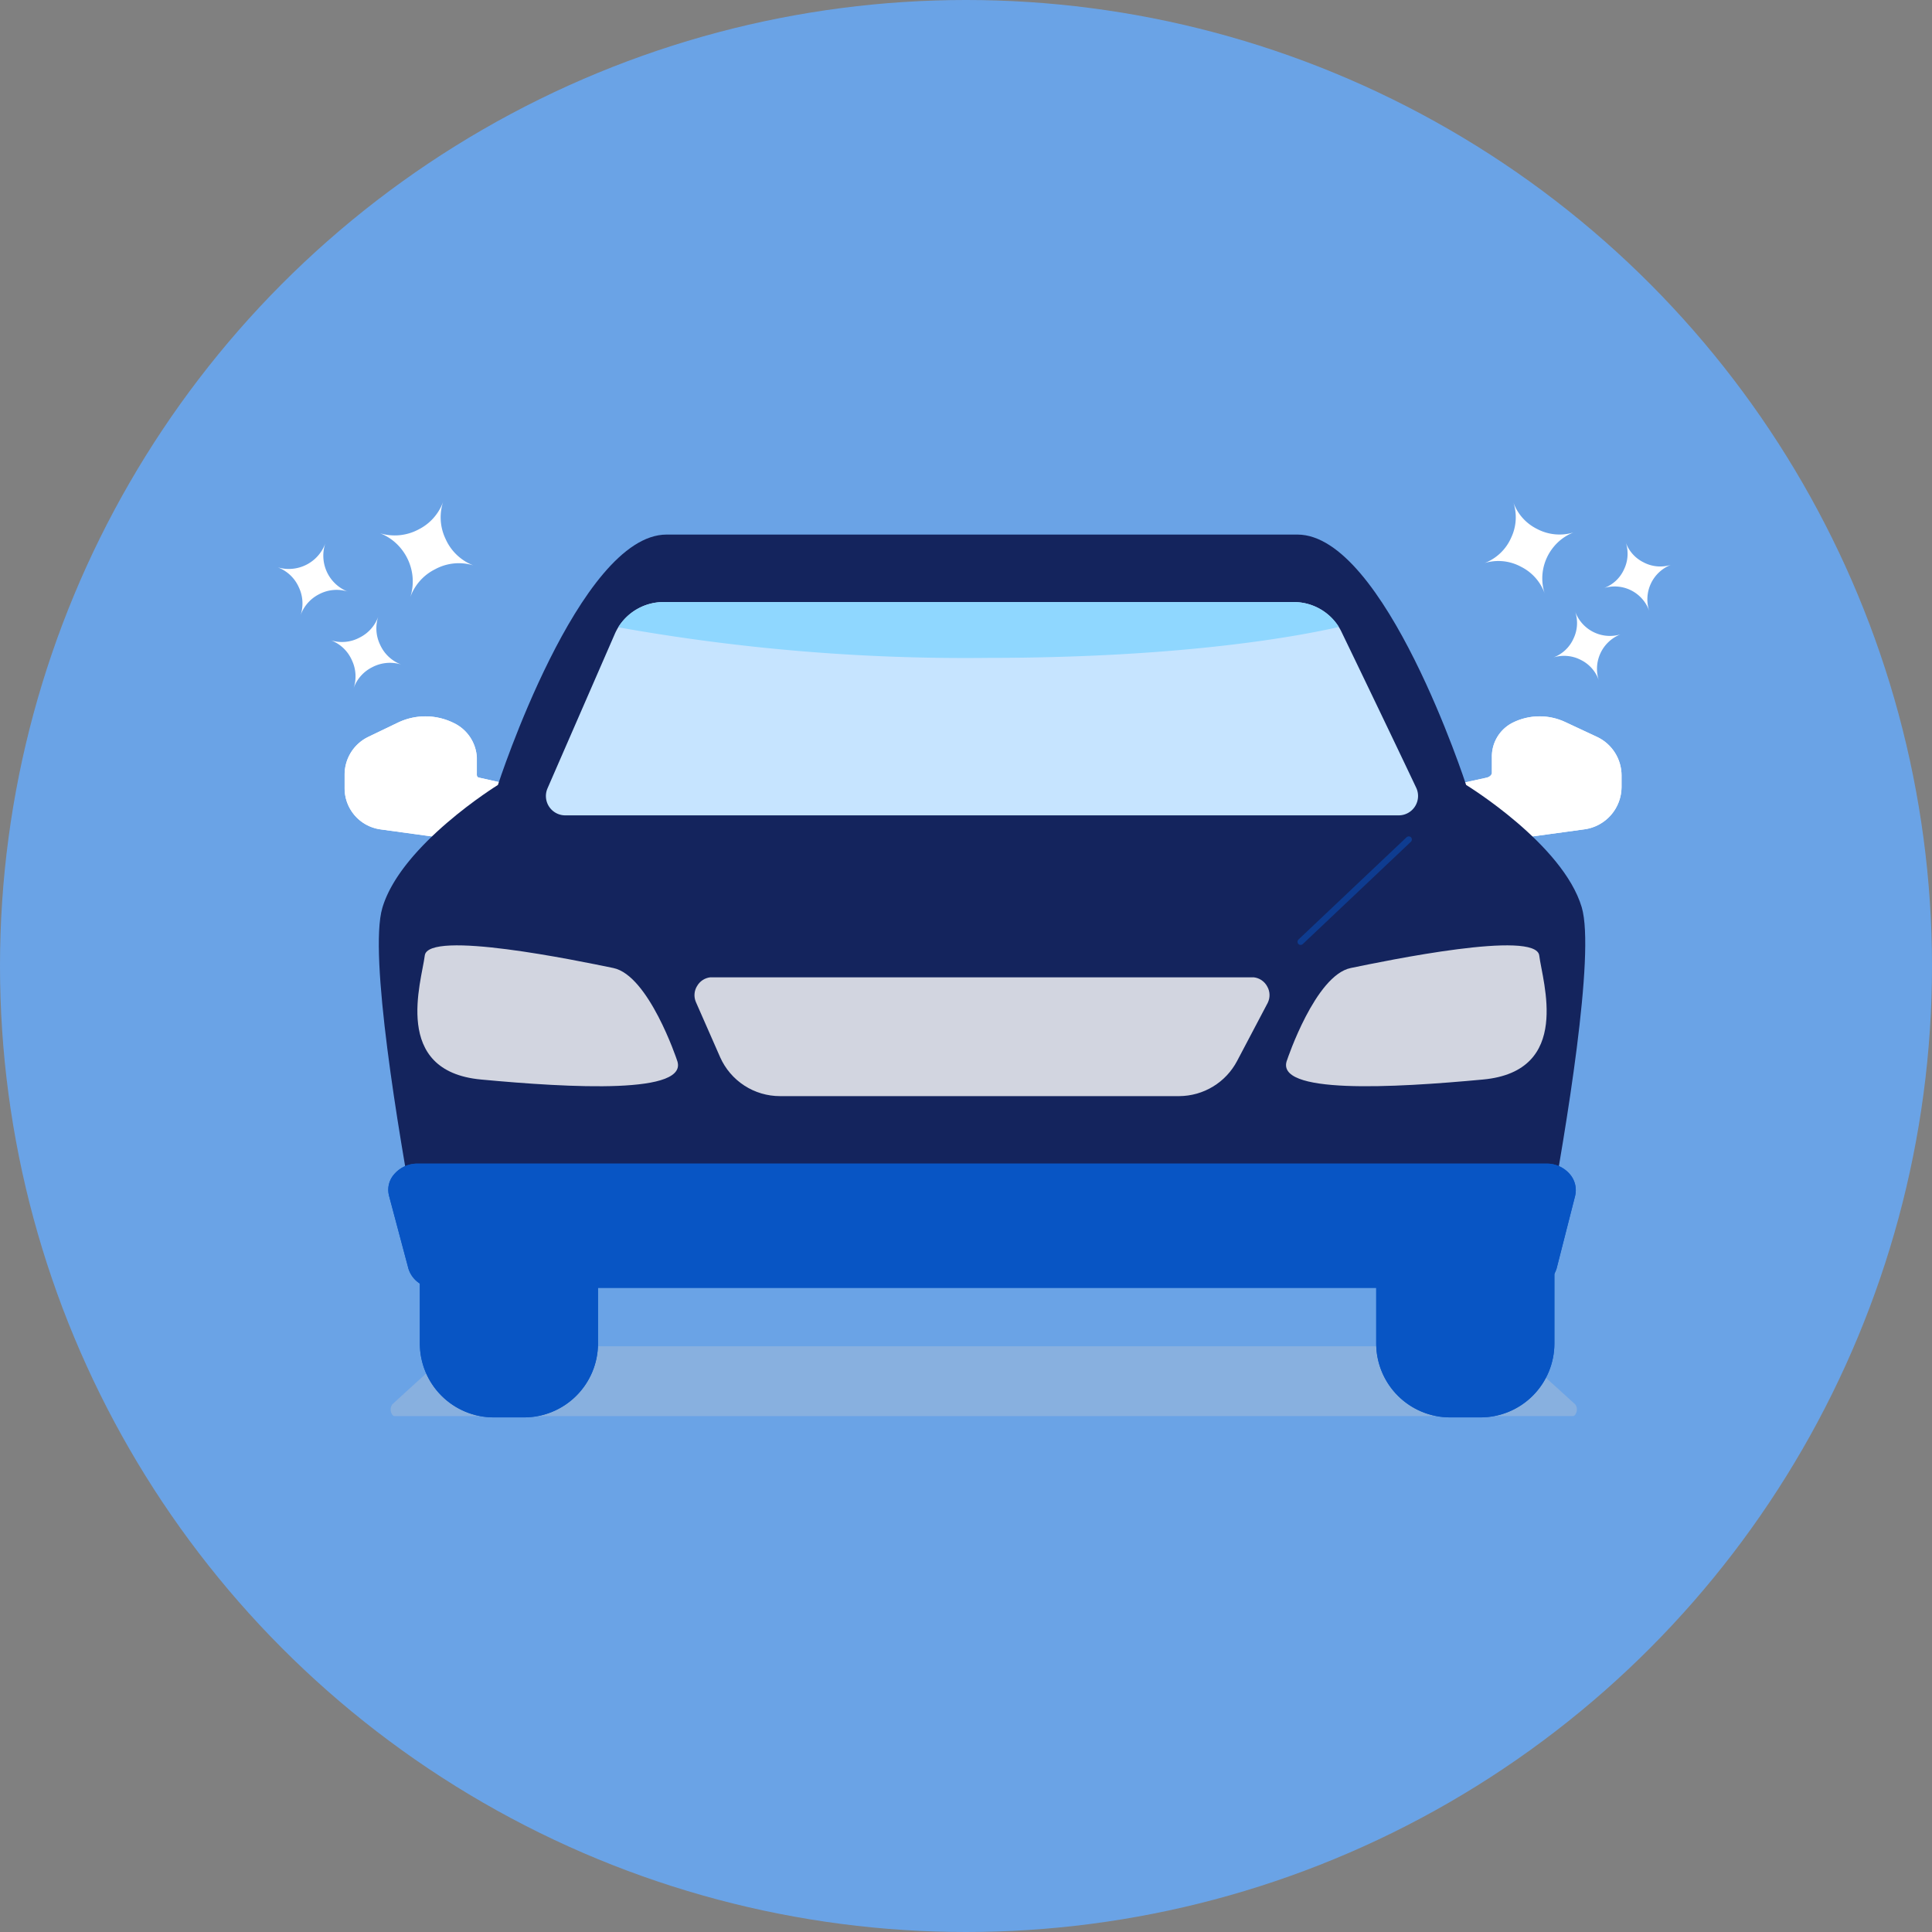 <svg xmlns="http://www.w3.org/2000/svg" xmlns:xlink="http://www.w3.org/1999/xlink" width="120" height="120" viewBox="0 0 120 120"><rect x="0" y="0" width="120" height="120" fill="#808080" stroke="none"/><defs><style>.a{fill:#0133a1;}.b,.w{fill:#0855c4;}.ah,.c{fill:#fff;}.d{fill:none;}.e{fill:#6aa3e6;}.f{clip-path:url(#a);}.g{fill:#cdcdce;opacity:0.31;}.h{fill:#f0f0f0;}.i{clip-path:url(#b);}.j{clip-path:url(#c);}.k{clip-path:url(#d);}.l{clip-path:url(#e);}.m{clip-path:url(#f);}.n{fill:#14245d;}.o{clip-path:url(#g);}.p{opacity:0.805;}.q{clip-path:url(#h);}.r{clip-path:url(#i);}.s{clip-path:url(#j);}.t{fill:#c6e4ff;}.u{fill:#8fd7ff;}.v{clip-path:url(#k);}.w{opacity:0.5;}.x{clip-path:url(#l);}.y{fill:#006a94;}.z{clip-path:url(#m);}.aa{fill:#83baff;}.ab{clip-path:url(#n);}.ac{fill:url(#o);}.ad{fill:#7d97f4;}.ae{fill:#bdd0fb;}.af{clip-path:url(#p);}.ag{fill:url(#q);}</style><clipPath id="a"><circle class="a" cx="60" cy="60" r="60" transform="translate(-949 3815)"/></clipPath><clipPath id="b"><path class="b" d="M-21.029,4.592A4.593,4.593,0,0,1-16.436,0h1.881A4.593,4.593,0,0,1-9.962,4.592V16.87a4.593,4.593,0,0,1-4.593,4.593h-1.881a4.593,4.593,0,0,1-4.593-4.593V4.592" transform="translate(21.029)"/></clipPath><clipPath id="c"><path class="b" d="M-21.029,4.592A4.592,4.592,0,0,1-16.436,0h1.881A4.593,4.593,0,0,1-9.962,4.592V16.87a4.594,4.594,0,0,1-4.593,4.593h-1.881a4.593,4.593,0,0,1-4.592-4.593V4.592" transform="translate(21.029)"/></clipPath><clipPath id="d"><path class="c" d="M-18.546,3.8c.138-.031.3-.153.3-.294V2.561A2.348,2.348,0,0,1-16.986.41,3.754,3.754,0,0,1-13.677.36l1.956.914a2.649,2.649,0,0,1,1.528,2.4v.72A2.664,2.664,0,0,1-12.5,7.017l-8.052,1.1-.965-3.663,2.972-.651" transform="translate(21.518 0)"/></clipPath><clipPath id="e"><path class="c" d="M-13.022,3.8c-.137-.031-.119-.153-.119-.294V2.561A2.523,2.523,0,0,0-14.582.41a3.956,3.956,0,0,0-3.4-.05l-1.9.914a2.6,2.6,0,0,0-1.472,2.4v.72A2.576,2.576,0,0,0-19.15,7.017l8,1.1,1.032-3.663-2.9-.651" transform="translate(21.357 0)"/></clipPath><clipPath id="f"><path class="d" d="M-142.169,23.188c1.164-3.93,7.181-7.636,7.181-7.636S-129.943,0-124.509,0H-85.33C-79.9,0-74.85,15.552-74.85,15.552s6.016,3.67,7.181,7.6c.851,2.873-.994,13.9-2.049,19.607A4.491,4.491,0,0,1-74.2,46.281h-61.434a4.476,4.476,0,0,1-4.484-3.5c-1.055-5.7-2.9-16.716-2.049-19.589" transform="translate(142.387)"/></clipPath><clipPath id="g"><path class="b" d="M-139.763.64a1.886,1.886,0,0,1,1.4-.64h70.186a1.886,1.886,0,0,1,1.4.633,1.522,1.522,0,0,1,.346,1.377l-1.149,4.506a1.71,1.71,0,0,1-1.741,1.2h-67.831a1.708,1.708,0,0,1-1.737-1.174L-140.1,1.994A1.457,1.457,0,0,1-139.763.64" transform="translate(140.147 0)"/></clipPath><clipPath id="h"><path class="d" d="M-30.685,7.1s1.747-5.24,3.947-5.693S-15.224-.985-15.03.633s2.07,7.181-3.493,7.7S-31.581,9.274-30.685,7.1" transform="translate(30.759 0)"/></clipPath><clipPath id="i"><path class="d" d="M-14.644,7.1s-1.747-5.24-3.946-5.693S-30.105-.985-30.3.633s-2.07,7.181,3.494,7.7,13.058.943,12.162-1.229" transform="translate(30.758 0)"/></clipPath><clipPath id="j"><path class="d" d="M-67.711.546A1.086,1.086,0,0,1-66.89,0h33.759a1.085,1.085,0,0,1,.839.575,1.078,1.078,0,0,1,.026,1.014l-1.9,3.606a4.087,4.087,0,0,1-3.59,2.184H-62.56A4.064,4.064,0,0,1-66.272,4.97l-1.513-3.442a1.081,1.081,0,0,1,.073-.982" transform="translate(67.869)"/></clipPath><clipPath id="k"><path class="d" d="M-13.3,6.742a.191.191,0,0,0,.133-.053L-6.454.335A.194.194,0,0,0-6.446.061.194.194,0,0,0-6.721.053l-6.715,6.354a.194.194,0,0,0-.007.274.192.192,0,0,0,.141.061" transform="translate(13.496 0)"/></clipPath><clipPath id="l"><path class="d" d="M-6.587,6.742a.192.192,0,0,0,.141-.061.194.194,0,0,0-.008-.274L-13.168.053a.2.2,0,0,0-.275.008.194.194,0,0,0,.008.274L-6.72,6.688a.191.191,0,0,0,.133.053" transform="translate(13.496 0)"/></clipPath><clipPath id="m"><path class="d" d="M-91.084,3.3A4.773,4.773,0,0,1-86.567,0h35.526a4.774,4.774,0,0,1,4.517,3.3l2.291,7-3.449-4.548a4.771,4.771,0,0,0-3.782-1.891h-34.68a4.775,4.775,0,0,0-3.782,1.9l-3.449,4.53L-91.084,3.3" transform="translate(93.375)"/></clipPath><clipPath id="n"><path class="d" d="M-21.909,0h10.187a1.047,1.047,0,0,1,1.006,1.052v2.1a.549.549,0,0,1-.587.541H-21.909a.675.675,0,0,1-.713-.666V.759A.754.754,0,0,1-21.909,0" transform="translate(22.622)"/></clipPath><linearGradient id="o" x1="0.536" y1="2.341" x2="0.454" y2="-1.73" gradientUnits="objectBoundingBox"><stop offset="0" stop-color="#08005d"/><stop offset="1" stop-color="#1a0f91"/></linearGradient><clipPath id="p"><path class="d" d="M-5.98.214A4.527,4.527,0,0,0-4.477,0c0,.084,0,.169,0,.257a.167.167,0,0,1-.159.169L-9.26.4A.211.211,0,0,1-9.43.089c.606.05,2.149.162,3.45.125" transform="translate(9.451)"/></clipPath><linearGradient id="q" x1="-0.125" y1="-5.381" x2="2.391" y2="17.663" gradientUnits="objectBoundingBox"><stop offset="0" stop-color="#52d7ff"/><stop offset="1" stop-color="#3840f7"/></linearGradient></defs><g transform="translate(-176 -1668)"><g transform="translate(1125 -2147)"><circle class="e" cx="60" cy="60" r="60" transform="translate(-949 3815)"/></g><g transform="translate(191.424 1696.355)"><g transform="translate(5.978 4.848)"><path class="g" d="M73.44,4.348c.106,0,.2-.161.23-.311a.5.5,0,0,0-.1-.423C72.251,2.407,70.935,1.237,69.619.03,69.581,0,69.537.014,69.492.014H4.187c-.045,0-.089-.033-.127,0C2.744,1.222,1.428,2.4.112,3.61a.536.536,0,0,0-.1.44c.029.151.123.3.23.3Z" transform="translate(2.861 50.405)"/><g transform="translate(0 0)"><g transform="translate(0 0)"><path class="h" d="M-8.337,17.107A.168.168,0,0,0-8.182,17C-5.411,10.137-5.036,5.22-7.067,2.384A6.046,6.046,0,0,0-12.044,0,.167.167,0,0,0-12.2.181a.167.167,0,0,0,.176.158A5.818,5.818,0,0,1-7.337,2.583C-5.38,5.32-5.769,10.129-8.492,16.877A.168.168,0,0,0-8.4,17.1a.176.176,0,0,0,.063.012" transform="translate(18.256 24.765)"/><path class="h" d="M-9.646,17.107a.174.174,0,0,0,.063-.012.168.168,0,0,0,.093-.218C-12.214,10.129-12.6,5.32-10.646,2.583A5.818,5.818,0,0,1-5.958.339.168.168,0,0,0-5.781.181.167.167,0,0,0-5.939,0a6.046,6.046,0,0,0-4.977,2.38C-12.947,5.22-12.572,10.137-9.8,17a.168.168,0,0,0,.156.105" transform="translate(76.144 24.765)"/><g transform="translate(64.077 33.37)"><path class="b" d="M-21.029,4.592A4.593,4.593,0,0,1-16.436,0h1.881A4.593,4.593,0,0,1-9.962,4.592V16.87a4.593,4.593,0,0,1-4.593,4.593h-1.881a4.593,4.593,0,0,1-4.593-4.593V4.592" transform="translate(21.029)"/><g class="i" transform="translate(0 0)"><path class="b" d="M-21.029,4.592A4.593,4.593,0,0,1-16.436,0h1.881A4.593,4.593,0,0,1-9.962,4.592V16.87a4.593,4.593,0,0,1-4.593,4.593h-1.881a4.593,4.593,0,0,1-4.593-4.593V4.592" transform="translate(21.029)"/></g></g><g transform="translate(4.674 33.37)"><path class="b" d="M-21.029,4.592A4.592,4.592,0,0,1-16.436,0h1.881A4.593,4.593,0,0,1-9.962,4.592V16.87a4.594,4.594,0,0,1-4.593,4.593h-1.881a4.593,4.593,0,0,1-4.592-4.593V4.592" transform="translate(21.029)"/><g class="j" transform="translate(0 0)"><path class="b" d="M-16.436,0h1.881A4.593,4.593,0,0,1-9.962,4.592V16.87a4.594,4.594,0,0,1-4.593,4.593h-1.881a4.593,4.593,0,0,1-4.592-4.593V4.592A4.592,4.592,0,0,1-16.436,0Z" transform="translate(21.029)"/></g></g><g transform="translate(67.99 11.291)"><path class="c" d="M-18.546,3.8c.138-.031.3-.153.3-.294V2.561A2.348,2.348,0,0,1-16.986.41,3.754,3.754,0,0,1-13.677.36l1.956.914a2.649,2.649,0,0,1,1.528,2.4v.72A2.664,2.664,0,0,1-12.5,7.017l-8.052,1.1-.965-3.663,2.972-.651" transform="translate(21.518 0)"/><g class="k" transform="translate(0 0)"><path class="c" d="M-18.546,3.8c.138-.031.3-.153.3-.294V2.561A2.348,2.348,0,0,1-16.986.41,3.754,3.754,0,0,1-13.677.36l1.956.914a2.649,2.649,0,0,1,1.528,2.4v.72A2.664,2.664,0,0,1-12.5,7.017l-8.052,1.1-.965-3.663,2.972-.651" transform="translate(21.518 0)"/></g></g><g transform="translate(0 11.291)"><path class="c" d="M-13.022,3.8c-.137-.031-.119-.153-.119-.294V2.561A2.523,2.523,0,0,0-14.582.41a3.956,3.956,0,0,0-3.4-.05l-1.9.914a2.6,2.6,0,0,0-1.472,2.4v.72A2.576,2.576,0,0,0-19.15,7.017l8,1.1,1.032-3.663-2.9-.651" transform="translate(21.357 0)"/><g class="l" transform="translate(0 0)"><path class="c" d="M-13.022,3.8c-.137-.031-.119-.153-.119-.294V2.561A2.523,2.523,0,0,0-14.582.41a3.956,3.956,0,0,0-3.4-.05l-1.9.914a2.6,2.6,0,0,0-1.472,2.4v.72A2.576,2.576,0,0,0-19.15,7.017l8,1.1,1.032-3.663-2.9-.651" transform="translate(21.357 0)"/></g></g><g transform="translate(2.125)"><path class="d" d="M-142.169,23.188c1.164-3.93,7.181-7.636,7.181-7.636S-129.943,0-124.509,0H-85.33C-79.9,0-74.85,15.552-74.85,15.552s6.016,3.67,7.181,7.6c.851,2.873-.994,13.9-2.049,19.607A4.491,4.491,0,0,1-74.2,46.281h-61.434a4.476,4.476,0,0,1-4.484-3.5c-1.055-5.7-2.9-16.716-2.049-19.589" transform="translate(142.387)"/><g class="m"><path class="n" d="M-134.988,15.552S-129.943,0-124.509,0H-85.33C-79.9,0-74.85,15.552-74.85,15.552s6.016,3.67,7.181,7.6c.851,2.873-.994,13.9-2.049,19.607A4.491,4.491,0,0,1-74.2,46.281h-61.434a4.476,4.476,0,0,1-4.484-3.5c-1.055-5.7-2.9-16.716-2.049-19.589C-141.005,19.258-134.988,15.552-134.988,15.552Z" transform="translate(142.387)"/></g></g><g transform="translate(2.714 39.071)"><path class="b" d="M-139.763.64a1.886,1.886,0,0,1,1.4-.64h70.186a1.886,1.886,0,0,1,1.4.633,1.522,1.522,0,0,1,.346,1.377l-1.149,4.506a1.71,1.71,0,0,1-1.741,1.2h-67.831a1.708,1.708,0,0,1-1.737-1.174L-140.1,1.994A1.457,1.457,0,0,1-139.763.64" transform="translate(140.147 0)"/><g class="o" transform="translate(0 0)"><path class="b" d="M-139.763.64a1.886,1.886,0,0,1,1.4-.64h70.186a1.886,1.886,0,0,1,1.4.633,1.522,1.522,0,0,1,.346,1.377l-1.149,4.506a1.71,1.71,0,0,1-1.741,1.2h-67.831a1.708,1.708,0,0,1-1.737-1.174L-140.1,1.994A1.457,1.457,0,0,1-139.763.64" transform="translate(140.147 0)"/></g></g><g class="p" transform="translate(58.475 25.515)"><path class="d" d="M-30.685,7.1s1.747-5.24,3.947-5.693S-15.224-.985-15.03.633s2.07,7.181-3.493,7.7S-31.581,9.274-30.685,7.1" transform="translate(30.759 0)"/><g class="q" transform="translate(0 0)"><path class="c" d="M-30.685,7.1s1.747-5.24,3.947-5.693S-15.224-.985-15.03.633s2.07,7.181-3.493,7.7S-31.581,9.274-30.685,7.1" transform="translate(30.759 0)"/></g></g><g class="p" transform="translate(4.523 25.515)"><path class="d" d="M-14.644,7.1s-1.747-5.24-3.946-5.693S-30.105-.985-30.3.633s-2.07,7.181,3.494,7.7,13.058.943,12.162-1.229" transform="translate(30.758 0)"/><g class="r" transform="translate(0 0)"><path class="c" d="M-14.644,7.1s-1.747-5.24-3.946-5.693S-30.105-.985-30.3.633s-2.07,7.181,3.494,7.7,13.058.943,12.162-1.229" transform="translate(30.758 0)"/></g></g><g class="p" transform="translate(21.734 27.5)"><path class="d" d="M-67.711.546A1.086,1.086,0,0,1-66.89,0h33.759a1.085,1.085,0,0,1,.839.575,1.078,1.078,0,0,1,.026,1.014l-1.9,3.606a4.087,4.087,0,0,1-3.59,2.184H-62.56A4.064,4.064,0,0,1-66.272,4.97l-1.513-3.442a1.081,1.081,0,0,1,.073-.982" transform="translate(67.869 0)"/><g class="s" transform="translate(0 0)"><path class="c" d="M-66.89,0h33.759a1.085,1.085,0,0,1,.839.575,1.078,1.078,0,0,1,.026,1.014l-1.9,3.606a4.087,4.087,0,0,1-3.59,2.184H-62.56A4.064,4.064,0,0,1-66.272,4.97l-1.513-3.442a1.081,1.081,0,0,1,.073-.982A1.086,1.086,0,0,1-66.89,0Z" transform="translate(67.869)"/></g></g><path class="t" d="M-102.745,12.7a1.2,1.2,0,0,0,.993.548h51.8a1.2,1.2,0,0,0,1-.564,1.2,1.2,0,0,0,.07-1.149C-50.054,9.056-52.26,4.465-53.5,1.9a3.144,3.144,0,0,0-.188-.348A3.307,3.307,0,0,0-56.472,0H-95.645a3.31,3.31,0,0,0-2.8,1.567A3.415,3.415,0,0,0-98.669,2l-4.169,9.568a1.2,1.2,0,0,0,.093,1.133" transform="translate(115.444 4.192)"/><path class="u" d="M-85.051,1.567a122.553,122.553,0,0,0,22.97,1.9c12.264,0,19.459-1.385,21.79-1.919A3.3,3.3,0,0,0-43.077,0H-82.25a3.31,3.31,0,0,0-2.8,1.567" transform="translate(102.049 4.192)"/><path class="d" d="M-13.3,6.742a.191.191,0,0,0,.133-.053L-6.454.335A.194.194,0,0,0-6.446.061.194.194,0,0,0-6.721.053l-6.715,6.354a.194.194,0,0,0-.007.274.192.192,0,0,0,.141.061" transform="translate(72.685 18.746)"/><g class="v" transform="translate(59.189 18.746)"><path class="w" d="M-13.168,6.688-6.454.335A.194.194,0,0,0-6.446.061.194.194,0,0,0-6.721.053l-6.715,6.354a.194.194,0,0,0-.007.274.192.192,0,0,0,.141.061A.191.191,0,0,0-13.168,6.688Z" transform="translate(13.496 0)"/><g transform="translate(-45.801 0)"><path class="d" d="M-6.587,6.742a.192.192,0,0,0,.141-.061.194.194,0,0,0-.008-.274L-13.168.053a.2.2,0,0,0-.275.008.194.194,0,0,0,.008.274L-6.72,6.688a.191.191,0,0,0,.133.053" transform="translate(13.496 0)"/><g class="x" transform="translate(0 0)"><path class="y" d="M-6.587,6.742a.192.192,0,0,0,.141-.061.194.194,0,0,0-.008-.274L-13.168.053a.2.2,0,0,0-.275.008.194.194,0,0,0,.008.274L-6.72,6.688a.191.191,0,0,0,.133.053" transform="translate(13.496 0)"/></g></g><g transform="translate(-44.266 -25.286)"><path class="d" d="M-91.084,3.3A4.773,4.773,0,0,1-86.567,0h35.526a4.774,4.774,0,0,1,4.517,3.3l2.291,7-3.449-4.548a4.771,4.771,0,0,0-3.782-1.891h-34.68a4.775,4.775,0,0,0-3.782,1.9l-3.449,4.53L-91.084,3.3" transform="translate(93.375 0)"/><g class="z" transform="translate(0 0)"><path class="aa" d="M-91.084,3.3A4.773,4.773,0,0,1-86.567,0h35.526a4.774,4.774,0,0,1,4.517,3.3l2.291,7-3.449-4.548a4.771,4.771,0,0,0-3.782-1.891h-34.68a4.775,4.775,0,0,0-3.782,1.9l-3.449,4.53L-91.084,3.3" transform="translate(93.375)"/></g></g><g transform="translate(-25.653 -14.554)"><path class="d" d="M-21.909,0h10.187a1.047,1.047,0,0,1,1.006,1.052v2.1a.549.549,0,0,1-.587.541H-21.909a.675.675,0,0,1-.713-.666V.759A.754.754,0,0,1-21.909,0" transform="translate(22.622 0)"/><g class="ab" transform="translate(0 0)"><path class="ac" d="M-21.909,0h10.187a1.047,1.047,0,0,1,1.006,1.052v2.1a.549.549,0,0,1-.587.541H-21.909a.675.675,0,0,1-.713-.666V.759A.754.754,0,0,1-21.909,0" transform="translate(22.622)"/></g></g><path class="ad" d="M-5.177,1.363A1.362,1.362,0,0,0-3.815,2.725,1.362,1.362,0,0,0-2.453,1.363,1.362,1.362,0,0,0-3.815,0,1.362,1.362,0,0,0-5.177,1.363" transform="translate(-15.801 -14.152)"/><path class="ae" d="M-3.166.833a.833.833,0,0,0,.833.833A.833.833,0,0,0-1.5.833.833.833,0,0,0-2.333,0a.833.833,0,0,0-.833.833" transform="translate(-17.257 -13.649)"/><g transform="translate(34.097 35.606)"><path class="d" d="M-5.98.214A4.527,4.527,0,0,0-4.477,0c0,.084,0,.169,0,.257a.167.167,0,0,1-.159.169L-9.26.4A.211.211,0,0,1-9.43.089c.606.05,2.149.162,3.45.125" transform="translate(9.451 0)"/><g class="af" transform="translate(0 0)"><path class="ag" d="M-5.98.214A4.527,4.527,0,0,0-4.477,0c0,.084,0,.169,0,.257a.167.167,0,0,1-.159.169L-9.26.4A.211.211,0,0,1-9.43.089c.606.05,2.149.162,3.45.125" transform="translate(9.451)"/></g></g></g></g></g></g><path class="ah" d="M0,3.059a2.959,2.959,0,0,0,2.067-.947A2.948,2.948,0,0,0,2.917,0a2.948,2.948,0,0,0,.85,2.112,2.989,2.989,0,0,0,2.073.947,2.984,2.984,0,0,0-1.475.457A3.094,3.094,0,0,0,3.3,4.63a3.028,3.028,0,0,0-.386,1.5,2.962,2.962,0,0,0-.85-2.118A2.94,2.94,0,0,0,0,3.059ZM2.138,9.994A2.217,2.217,0,0,0,3.7,9.285a2.218,2.218,0,0,0,.637-1.59,2.3,2.3,0,0,0,2.189,2.3,2.3,2.3,0,0,0-2.189,2.3A2.218,2.218,0,0,0,3.7,10.7,2.256,2.256,0,0,0,2.138,9.994ZM6.523,6.941a2.2,2.2,0,0,0,1.552-.708,2.216,2.216,0,0,0,.631-1.6,2.218,2.218,0,0,0,.637,1.59,2.217,2.217,0,0,0,1.558.708,2.3,2.3,0,0,0-2.2,2.3A2.277,2.277,0,0,0,6.523,6.941Z" transform="translate(75.791 3.726) rotate(-19)"/><path class="ah" d="M0,9.695a3.107,3.107,0,0,1,2.17.994,3.1,3.1,0,0,1,.892,2.217,3.1,3.1,0,0,1,.892-2.217,3.138,3.138,0,0,1,2.177-.994,3.133,3.133,0,0,1-1.548-.48,3.249,3.249,0,0,1-1.116-1.17A3.179,3.179,0,0,1,3.063,6.47,3.11,3.11,0,0,1,2.17,8.694,3.087,3.087,0,0,1,0,9.695ZM2.245,2.414a2.328,2.328,0,0,1,1.636.744,2.328,2.328,0,0,1,.669,1.67,2.328,2.328,0,0,1,.669-1.67,2.312,2.312,0,0,1,1.629-.744A2.312,2.312,0,0,1,5.219,1.67,2.328,2.328,0,0,1,4.55,0a2.328,2.328,0,0,1-.669,1.67A2.368,2.368,0,0,1,2.245,2.414Zm4.6,3.2A2.4,2.4,0,0,1,9.14,8.038a2.415,2.415,0,0,1,2.305-2.414A2.328,2.328,0,0,1,9.81,4.881a2.328,2.328,0,0,1-.669-1.67,2.35,2.35,0,0,1-.663,1.67A2.333,2.333,0,0,1,6.849,5.618Z" transform="translate(10.822 15.929) rotate(-161)"/></g></g></svg>